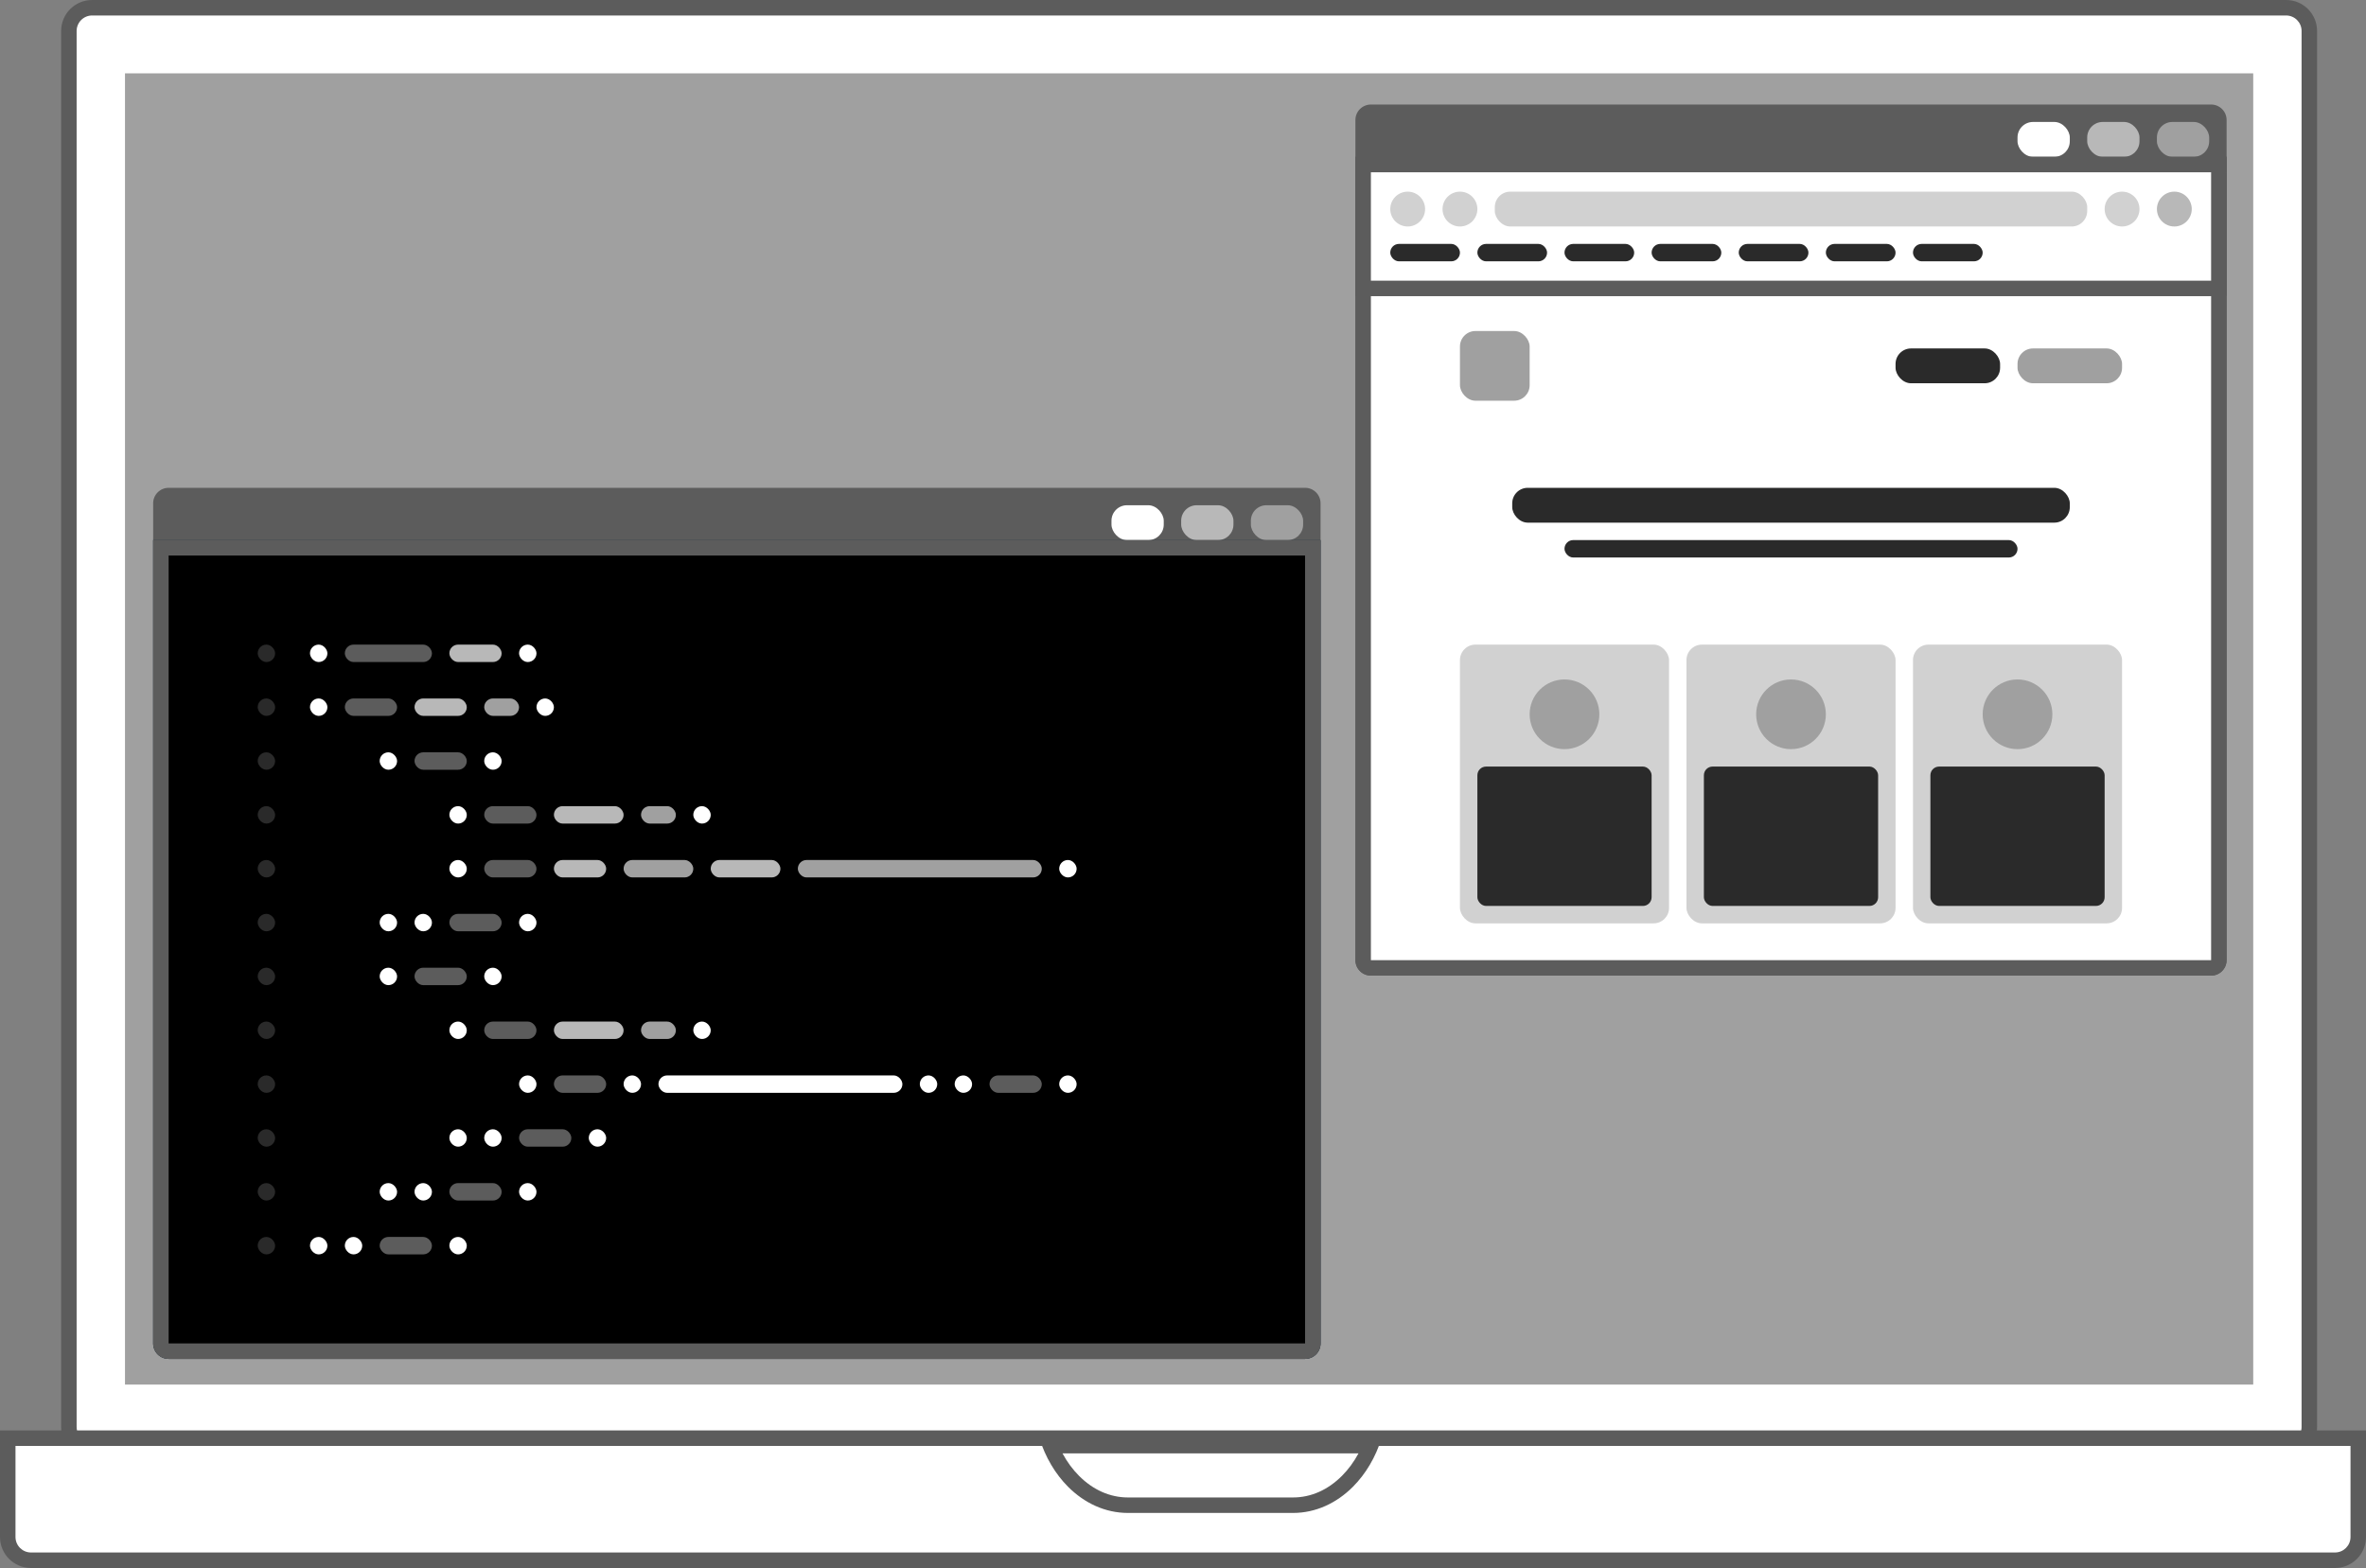 <?xml version="1.0" encoding="UTF-8"?><svg id="Layer_1" xmlns="http://www.w3.org/2000/svg" viewBox="0 0 1222.11 810"><rect x="0" y="0" width="1222.11" height="810" fill="#808080" stroke="none"/><defs><style>.cls-1{fill:#2a2a2a;}.cls-2{fill:#121212;}.cls-2,.cls-3,.cls-4{fill-rule:evenodd;}.cls-5{fill:#b8b8b8;}.cls-6,.cls-3{fill:#fff;}.cls-7{fill:#1f3140;}.cls-8{fill:#a0a0a0;}.cls-9{fill:#d1d1d1;}.cls-10{fill:#5c5c5c;}</style></defs><rect class="cls-6" x="35.58" y="4" width="1157.26" height="745.16" rx="12" ry="12"/><path class="cls-10" d="M1180.84,8c4.41,0,8,3.59,8,8v721.16c0,4.41-3.59,8-8,8H47.58c-4.41,0-8-3.59-8-8V16c0-4.41,3.59-8,8-8h1133.26M1180.84,0H47.58c-8.84,0-16,7.16-16,16v721.16c0,8.84,7.16,16,16,16h1133.26c8.84,0,16-7.16,16-16V16c0-8.84-7.16-16-16-16h0Z"/><rect class="cls-8" x="64.56" y="37.89" width="1099.3" height="677.37"/><path class="cls-3" d="M16,806c-6.62,0-12-5.38-12-12v-51.05h1214.11v51.05c0,6.62-5.38,12-12,12H16Z"/><path class="cls-10" d="M1214.11,746.95v47.05c0,4.41-3.59,8-8,8H16c-4.41,0-8-3.59-8-8v-47.05h1206.11M1222.11,738.95H0v55.05c0,8.84,7.16,16,16,16h1190.11c8.84,0,16-7.16,16-16v-55.05h0Z"/><g id="Notch"><path class="cls-3" d="M582.62,777.58c-10.33,0-20.04-4.27-28.09-12.34-5.02-5.04-9.12-11.33-12.01-18.43h165.47c-2.89,7.09-6.98,13.39-12.01,18.43-8.05,8.07-17.77,12.34-28.09,12.34h-85.28Z"/><path class="cls-10" d="M701.7,750.81c-2.35,4.37-5.23,8.28-8.54,11.6-7.29,7.3-16.02,11.16-25.26,11.16h-85.28c-9.24,0-17.97-3.86-25.26-11.16-3.31-3.32-6.19-7.24-8.54-11.6h152.87M713.67,742.81h-176.82c3.08,9.95,8.25,18.64,14.85,25.25,8.43,8.45,19.19,13.51,30.92,13.51h85.28c11.72,0,22.49-5.07,30.92-13.51,6.6-6.61,11.77-15.3,14.85-25.25h0Z"/></g><rect class="cls-10" x="83.11" y="256" width="595" height="442" rx="4" ry="4"/><path class="cls-10" d="M674.11,260v434H87.11v-434h587M674.11,252H87.11c-4.42,0-8,3.58-8,8v434c0,4.42,3.58,8,8,8h587c4.42,0,8-3.58,8-8v-434c0-4.42-3.58-8-8-8h0Z"/><path class="cls-2" d="M87.11,698c-2.21,0-4-1.79-4-4v-411h595v411c0,2.21-1.79,4-4,4H87.11Z"/><path class="cls-7" d="M674.11,287v407H87.11v-407h587M682.11,279H79.11v415c0,4.42,3.58,8,8,8h587c4.42,0,8-3.58,8-8v-415h0Z"/><rect class="cls-8" x="646.11" y="261" width="27" height="18" rx="8" ry="8"/><rect class="cls-5" x="610.11" y="261" width="27" height="18" rx="8" ry="8"/><rect class="cls-6" x="574.11" y="261" width="27" height="18" rx="8" ry="8"/><path class="cls-4" d="M87.11,698c-2.21,0-4-1.79-4-4v-411h595v411c0,2.21-1.79,4-4,4H87.11Z"/><path class="cls-10" d="M674.11,287v407H87.11v-407h587M682.11,279H79.11v415c0,4.42,3.58,8,8,8h587c4.42,0,8-3.58,8-8v-415h0Z"/><rect class="cls-1" x="133.11" y="333" width="9" height="9" rx="4.5" ry="4.5"/><rect class="cls-10" x="178.11" y="333" width="45" height="9" rx="4.5" ry="4.5"/><rect class="cls-5" x="232.11" y="333" width="27" height="9" rx="4.5" ry="4.5"/><rect class="cls-6" x="160.11" y="333" width="9" height="9" rx="4.5" ry="4.5"/><rect class="cls-6" x="268.11" y="333" width="9" height="9" rx="4.5" ry="4.5"/><rect class="cls-1" x="133.11" y="360.82" width="9" height="9" rx="4.5" ry="4.5"/><rect class="cls-10" x="178.11" y="360.82" width="27" height="9" rx="4.5" ry="4.5"/><rect class="cls-5" x="214.11" y="360.82" width="27" height="9" rx="4.5" ry="4.5"/><rect class="cls-8" x="250.11" y="360.82" width="18" height="9" rx="4.5" ry="4.5"/><rect class="cls-6" x="160.11" y="360.82" width="9" height="9" rx="4.5" ry="4.5"/><rect class="cls-6" x="277.11" y="360.82" width="9" height="9" rx="4.5" ry="4.5"/><rect class="cls-1" x="133.11" y="388.64" width="9" height="9" rx="4.5" ry="4.5"/><rect class="cls-10" x="214.11" y="388.64" width="27" height="9" rx="4.5" ry="4.5"/><rect class="cls-6" x="196.11" y="388.64" width="9" height="9" rx="4.5" ry="4.5"/><rect class="cls-6" x="250.11" y="388.64" width="9" height="9" rx="4.5" ry="4.5"/><rect class="cls-1" x="133.11" y="416.45" width="9" height="9" rx="4.5" ry="4.5"/><rect class="cls-10" x="250.11" y="416.45" width="27" height="9" rx="4.5" ry="4.5"/><rect class="cls-5" x="286.11" y="416.45" width="36" height="9" rx="4.5" ry="4.5"/><rect class="cls-8" x="331.11" y="416.45" width="18" height="9" rx="4.5" ry="4.5"/><rect class="cls-6" x="232.11" y="416.45" width="9" height="9" rx="4.5" ry="4.5"/><rect class="cls-6" x="358.11" y="416.45" width="9" height="9" rx="4.5" ry="4.5"/><rect class="cls-1" x="133.11" y="444.27" width="9" height="9" rx="4.5" ry="4.5"/><rect class="cls-10" x="250.11" y="444.27" width="27" height="9" rx="4.5" ry="4.5"/><rect class="cls-5" x="286.11" y="444.27" width="27" height="9" rx="4.5" ry="4.5"/><rect class="cls-5" x="367.11" y="444.27" width="36" height="9" rx="4.5" ry="4.5"/><rect class="cls-8" x="322.11" y="444.27" width="36" height="9" rx="4.5" ry="4.5"/><rect class="cls-8" x="412.11" y="444.27" width="126" height="9" rx="4.5" ry="4.5"/><rect class="cls-6" x="232.11" y="444.27" width="9" height="9" rx="4.5" ry="4.5"/><rect class="cls-6" x="547.11" y="444.27" width="9" height="9" rx="4.5" ry="4.5"/><rect class="cls-1" x="133.11" y="499.91" width="9" height="9" rx="4.5" ry="4.5"/><rect class="cls-10" x="214.11" y="499.91" width="27" height="9" rx="4.5" ry="4.5"/><rect class="cls-6" x="196.11" y="499.91" width="9" height="9" rx="4.5" ry="4.5"/><rect class="cls-6" x="250.11" y="499.91" width="9" height="9" rx="4.5" ry="4.5"/><rect class="cls-1" x="133.11" y="472.09" width="9" height="9" rx="4.5" ry="4.5"/><rect class="cls-10" x="232.11" y="472.09" width="27" height="9" rx="4.5" ry="4.5"/><rect class="cls-6" x="196.11" y="472.09" width="9" height="9" rx="4.5" ry="4.5"/><rect class="cls-6" x="268.11" y="472.09" width="9" height="9" rx="4.5" ry="4.5"/><rect class="cls-6" x="214.11" y="472.09" width="9" height="9" rx="4.5" ry="4.5"/><rect class="cls-1" x="133.11" y="527.73" width="9" height="9" rx="4.5" ry="4.5"/><rect class="cls-10" x="250.11" y="527.73" width="27" height="9" rx="4.5" ry="4.5"/><rect class="cls-5" x="286.11" y="527.73" width="36" height="9" rx="4.5" ry="4.5"/><rect class="cls-8" x="331.11" y="527.73" width="18" height="9" rx="4.5" ry="4.5"/><rect class="cls-6" x="232.11" y="527.73" width="9" height="9" rx="4.5" ry="4.5"/><rect class="cls-6" x="358.11" y="527.73" width="9" height="9" rx="4.5" ry="4.5"/><rect class="cls-1" x="133.11" y="639" width="9" height="9" rx="4.5" ry="4.5"/><rect class="cls-10" x="196.11" y="639" width="27" height="9" rx="4.5" ry="4.5"/><rect class="cls-6" x="160.11" y="639" width="9" height="9" rx="4.5" ry="4.5"/><rect class="cls-6" x="232.11" y="639" width="9" height="9" rx="4.5" ry="4.5"/><rect class="cls-6" x="178.11" y="639" width="9" height="9" rx="4.5" ry="4.5"/><rect class="cls-1" x="133.11" y="611.18" width="9" height="9" rx="4.5" ry="4.5"/><rect class="cls-10" x="232.11" y="611.18" width="27" height="9" rx="4.5" ry="4.5"/><rect class="cls-6" x="196.11" y="611.18" width="9" height="9" rx="4.5" ry="4.5"/><rect class="cls-6" x="268.11" y="611.18" width="9" height="9" rx="4.5" ry="4.5"/><rect class="cls-6" x="214.11" y="611.18" width="9" height="9" rx="4.5" ry="4.5"/><rect class="cls-1" x="133.11" y="555.55" width="9" height="9" rx="4.5" ry="4.5"/><rect class="cls-6" x="340.11" y="555.55" width="126" height="9" rx="4.5" ry="4.5"/><rect class="cls-10" x="286.11" y="555.55" width="27" height="9" rx="4.5" ry="4.5"/><rect class="cls-6" x="268.11" y="555.55" width="9" height="9" rx="4.5" ry="4.5"/><rect class="cls-6" x="322.11" y="555.55" width="9" height="9" rx="4.5" ry="4.5"/><rect class="cls-10" x="511.11" y="555.55" width="27" height="9" rx="4.5" ry="4.5"/><rect class="cls-6" x="475.11" y="555.55" width="9" height="9" rx="4.5" ry="4.5"/><rect class="cls-6" x="547.11" y="555.55" width="9" height="9" rx="4.5" ry="4.5"/><rect class="cls-6" x="493.11" y="555.55" width="9" height="9" rx="4.5" ry="4.5"/><rect class="cls-1" x="133.11" y="583.36" width="9" height="9" rx="4.5" ry="4.5"/><rect class="cls-10" x="268.11" y="583.36" width="27" height="9" rx="4.5" ry="4.5"/><rect class="cls-6" x="232.11" y="583.36" width="9" height="9" rx="4.5" ry="4.5"/><rect class="cls-6" x="304.11" y="583.36" width="9" height="9" rx="4.5" ry="4.5"/><rect class="cls-6" x="250.11" y="583.36" width="9" height="9" rx="4.5" ry="4.5"/><rect class="cls-10" x="704.11" y="58" width="442" height="442" rx="4" ry="4"/><path class="cls-10" d="M1142.11,62v434h-434V62h434M1142.11,54h-434c-4.42,0-8,3.58-8,8v434c0,4.42,3.58,8,8,8h434c4.42,0,8-3.58,8-8V62c0-4.42-3.58-8-8-8h0Z"/><path class="cls-3" d="M708.11,500c-2.21,0-4-1.79-4-4V85h442v411c0,2.21-1.79,4-4,4h-434Z"/><path class="cls-10" d="M1142.11,89v407h-434V89h434M1150.11,81h-450v415c0,4.42,3.58,8,8,8h434c4.42,0,8-3.58,8-8V81h0Z"/><rect class="cls-8" x="1114.11" y="63" width="27" height="18" rx="8" ry="8"/><rect class="cls-5" x="1078.11" y="63" width="27" height="18" rx="8" ry="8"/><rect class="cls-6" x="1042.11" y="63" width="27" height="18" rx="8" ry="8"/><rect class="cls-6" x="704.11" y="85" width="442" height="64"/><path class="cls-10" d="M1142.11,89v56h-434v-56h434M1150.11,81h-450v72h450v-72h0Z"/><rect class="cls-1" x="718.11" y="126" width="36" height="9" rx="4.5" ry="4.5"/><rect class="cls-1" x="763.11" y="126" width="36" height="9" rx="4.5" ry="4.5"/><rect class="cls-1" x="808.11" y="126" width="36" height="9" rx="4.5" ry="4.5"/><rect class="cls-1" x="808.11" y="279" width="234" height="9" rx="4.5" ry="4.5"/><rect class="cls-1" x="853.11" y="126" width="36" height="9" rx="4.5" ry="4.5"/><rect class="cls-1" x="898.11" y="126" width="36" height="9" rx="4.5" ry="4.5"/><rect class="cls-1" x="943.11" y="126" width="36" height="9" rx="4.5" ry="4.5"/><rect class="cls-1" x="988.11" y="126" width="36" height="9" rx="4.5" ry="4.5"/><rect class="cls-9" x="772.11" y="99" width="306" height="18" rx="8" ry="8"/><circle class="cls-9" cx="754.11" cy="108" r="9"/><circle class="cls-9" cx="727.11" cy="108" r="9"/><circle class="cls-5" cx="1123.11" cy="108" r="9"/><circle class="cls-9" cx="1096.11" cy="108" r="9"/><rect class="cls-8" x="754.11" y="171" width="36" height="36" rx="8" ry="8"/><rect class="cls-9" x="754.11" y="333" width="108" height="144" rx="8" ry="8"/><rect class="cls-9" x="871.11" y="333" width="108" height="144" rx="8" ry="8"/><rect class="cls-9" x="988.11" y="333" width="108" height="144" rx="8" ry="8"/><rect class="cls-8" x="1042.11" y="180" width="54" height="18" rx="8" ry="8"/><rect class="cls-1" x="979.11" y="180" width="54" height="18" rx="8" ry="8"/><rect class="cls-1" x="781.11" y="252" width="288" height="18" rx="8" ry="8"/><circle class="cls-8" cx="808.11" cy="369" r="18"/><circle class="cls-8" cx="925.11" cy="369" r="18"/><circle class="cls-8" cx="1042.11" cy="369" r="18"/><rect class="cls-1" x="763.11" y="396" width="90" height="72" rx="4.5" ry="4.5"/><rect class="cls-1" x="880.11" y="396" width="90" height="72" rx="4.5" ry="4.5"/><rect class="cls-1" x="997.11" y="396" width="90" height="72" rx="4.5" ry="4.5"/></svg>